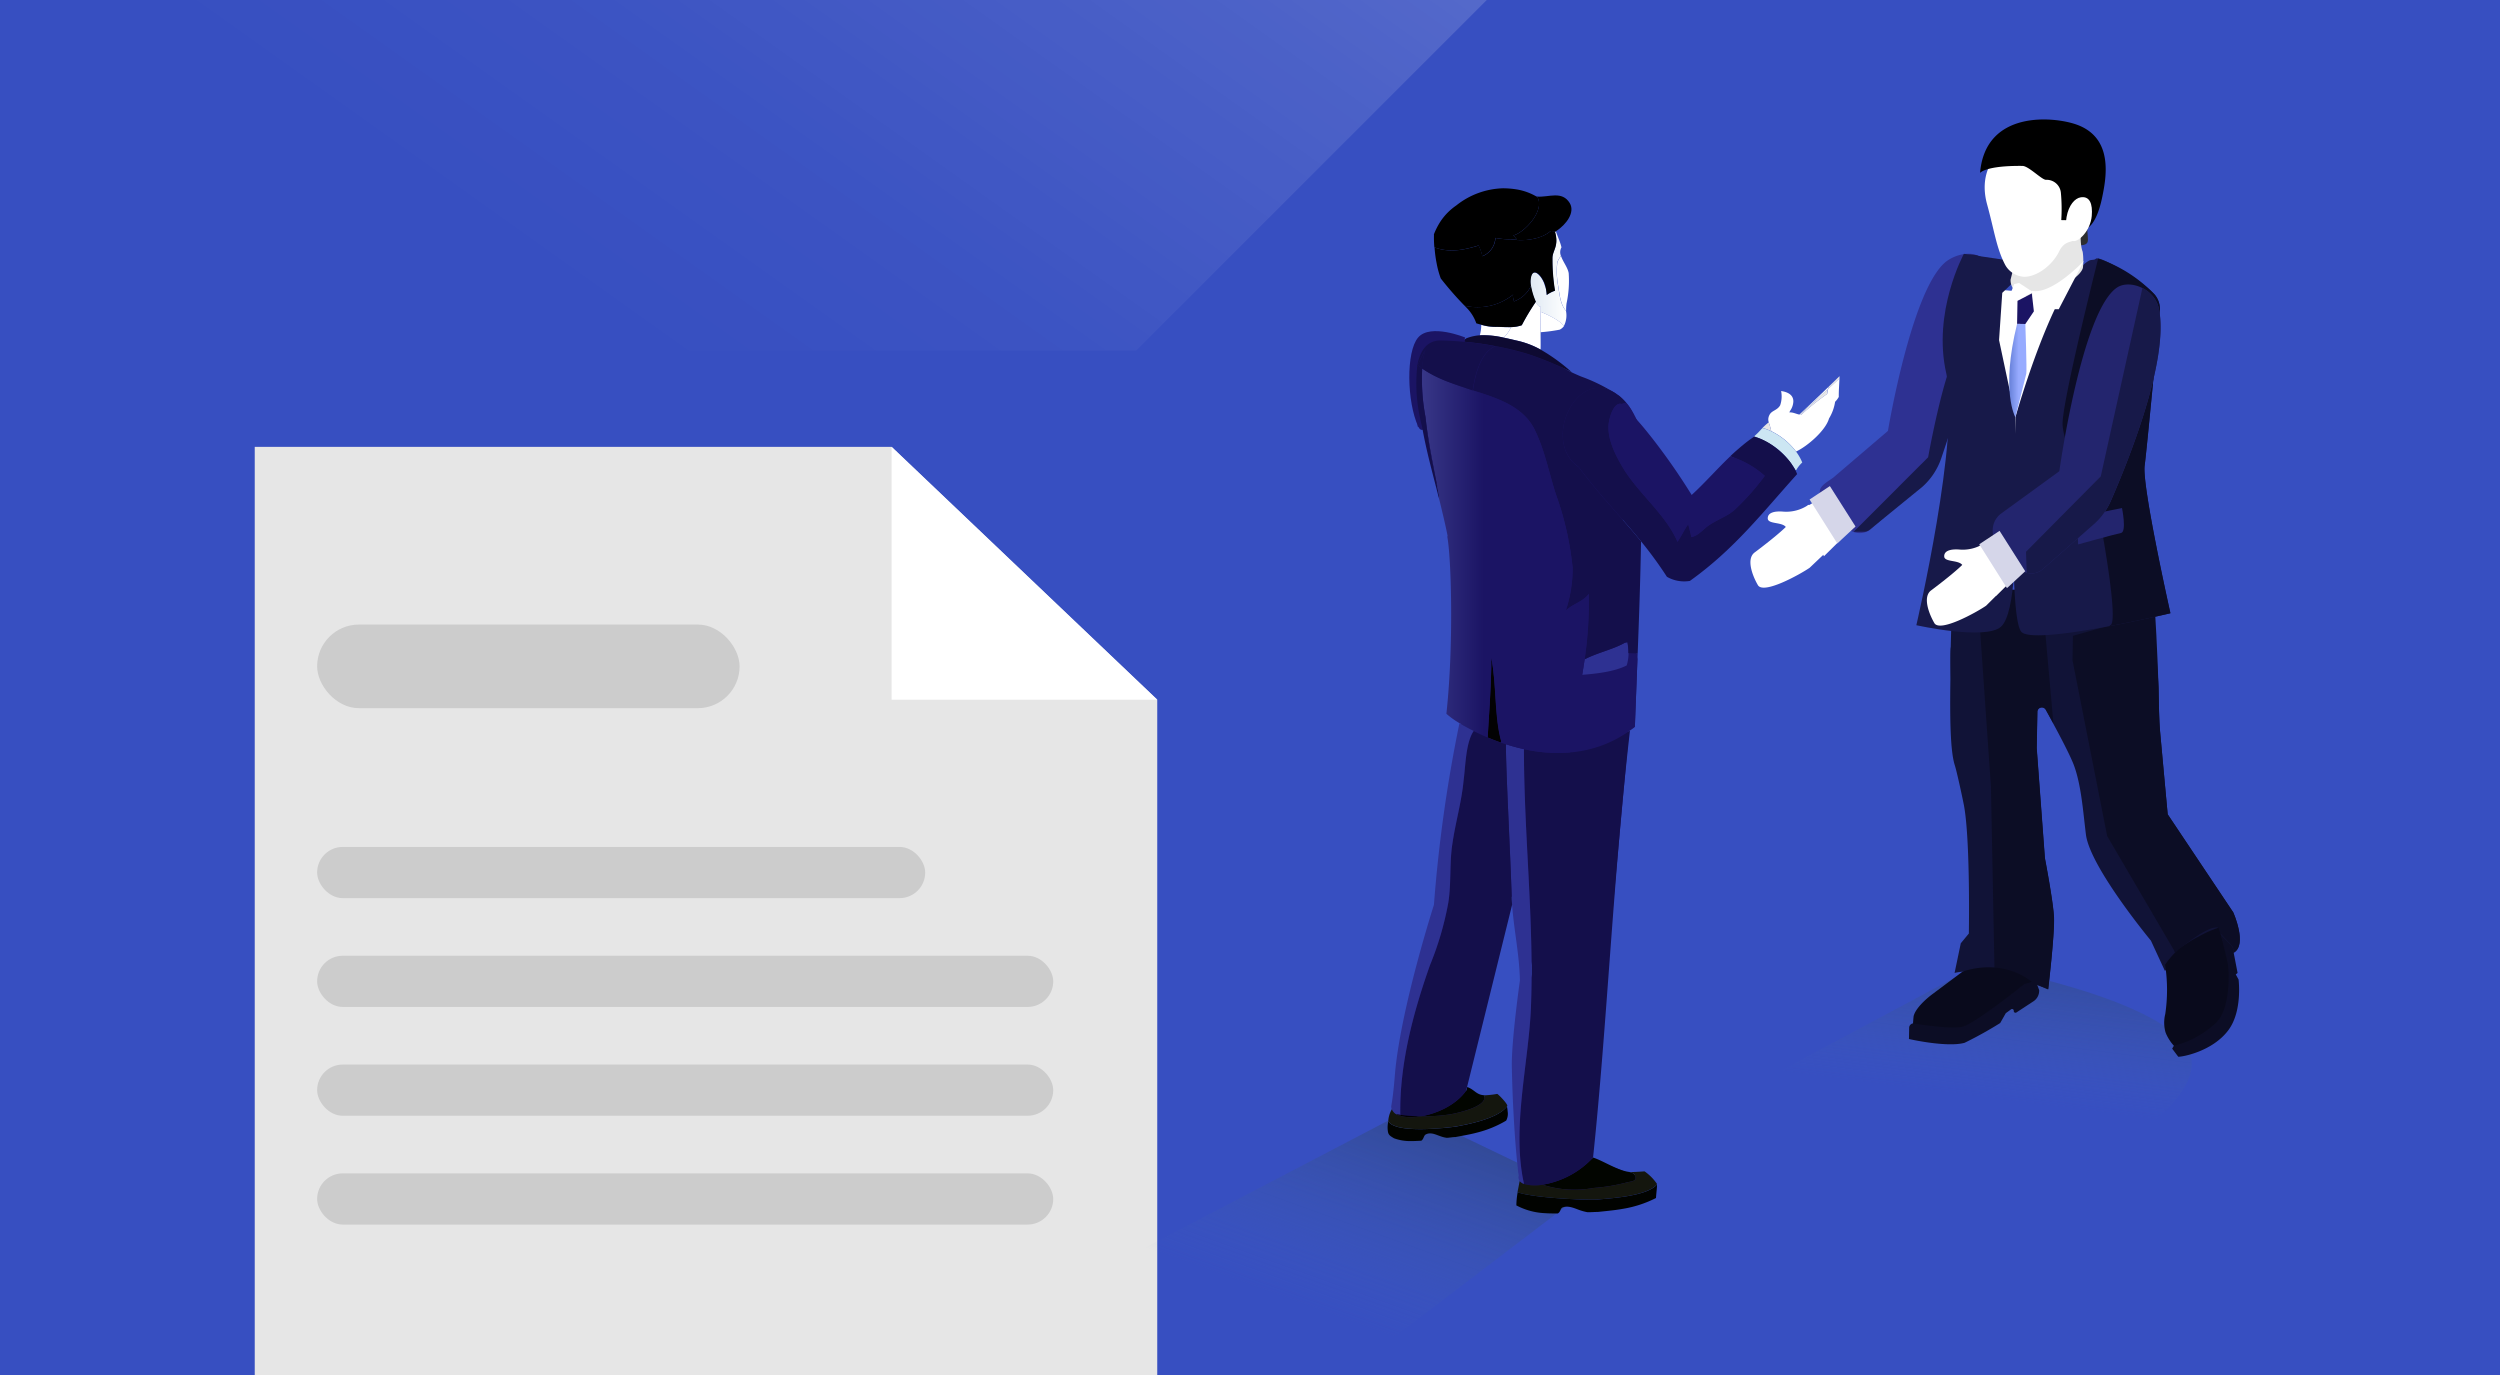 <svg xmlns="http://www.w3.org/2000/svg" xmlns:xlink="http://www.w3.org/1999/xlink" width="400" height="220" viewBox="0 0 400 220">
  <rect x="0" y="0" width="400" height="220" fill="#808080" stroke="none"/>
  <defs>
    <clipPath id="clip-path">
      <rect id="Rectangle_138" data-name="Rectangle 138" width="400" height="220" transform="translate(462)" fill="none"/>
    </clipPath>
    <linearGradient id="linear-gradient" x1="0.072" y1="0.626" x2="2.26" y2="-0.347" gradientUnits="objectBoundingBox">
      <stop offset="0.081" stop-color="#fff" stop-opacity="0"/>
      <stop offset="0.161" stop-color="#fff" stop-opacity="0.027"/>
      <stop offset="0.28" stop-color="#fff" stop-opacity="0.106"/>
      <stop offset="0.422" stop-color="#fff" stop-opacity="0.235"/>
      <stop offset="0.583" stop-color="#fff" stop-opacity="0.412"/>
      <stop offset="0.759" stop-color="#fff" stop-opacity="0.639"/>
      <stop offset="0.946" stop-color="#fff" stop-opacity="0.914"/>
      <stop offset="1" stop-color="#fff"/>
    </linearGradient>
    <linearGradient id="linear-gradient-2" x1="-1.253" y1="-7.199" x2="0.935" y2="-8.173" xlink:href="#linear-gradient"/>
    <linearGradient id="linear-gradient-3" x1="0.467" y1="0.586" x2="0.848" y2="-0.946" gradientUnits="objectBoundingBox">
      <stop offset="0" stop-color="#4b6cb7" stop-opacity="0"/>
      <stop offset="0.191" stop-color="#3c5897" stop-opacity="0.282"/>
      <stop offset="0.512" stop-color="#283e6c" stop-opacity="0.675"/>
      <stop offset="0.793" stop-color="#1c2d51" stop-opacity="0.914"/>
      <stop offset="1" stop-color="#182848"/>
    </linearGradient>
    <linearGradient id="linear-gradient-4" x1="-0.299" y1="-159.352" x2="0.69" y2="-159.352" gradientUnits="objectBoundingBox">
      <stop offset="0" stop-color="#123597"/>
      <stop offset="1" stop-color="#97abff"/>
    </linearGradient>
    <linearGradient id="linear-gradient-5" x1="0.351" y1="0.685" x2="1.034" y2="-0.36" gradientUnits="objectBoundingBox">
      <stop offset="0" stop-color="#4b6cb7" stop-opacity="0"/>
      <stop offset="1" stop-color="#182848"/>
    </linearGradient>
    <linearGradient id="linear-gradient-6" y1="0.5" x2="1" y2="0.5" gradientUnits="objectBoundingBox">
      <stop offset="0" stop-color="#dfe9f3"/>
      <stop offset="1" stop-color="#fff"/>
    </linearGradient>
    <linearGradient id="linear-gradient-7" x1="0" y1="0.5" x2="1" y2="0.5" xlink:href="#linear-gradient-6"/>
    <linearGradient id="linear-gradient-8" x1="-1.237" y1="-35.536" x2="0.369" y2="-35.536" gradientUnits="objectBoundingBox">
      <stop offset="0" stop-color="#97abff"/>
      <stop offset="1" stop-color="#1b1464"/>
    </linearGradient>
  </defs>
  <g id="add-client" transform="translate(-462)">
    <g id="Group_20" data-name="Group 20" clip-path="url(#clip-path)">
      <rect id="Rectangle_132" data-name="Rectangle 132" width="400" height="220" transform="translate(462)" fill="#374fc1"/>
      <path id="Path_36" data-name="Path 36" d="M419,56.11H643.77L747.748-47.867H427.831S421.51,53.6,419,56.11Z" fill="url(#linear-gradient)"/>
      <path id="Path_37" data-name="Path 37" d="M948.5,189.411H793.124l-71.876,71.876H942.4S946.765,191.146,948.5,189.411Z" fill="url(#linear-gradient-2)"/>
      <g id="Group_15" data-name="Group 15">
        <g id="Group_13" data-name="Group 13">
          <path id="Path_38" data-name="Path 38" d="M647.159,111.953V220h-144.4V71.5h101.9Z" fill="#e6e6e6"/>
          <path id="Path_39" data-name="Path 39" d="M647.159,111.953h-42.5V71.5Z" fill="#fff"/>
        </g>
        <g id="Group_14" data-name="Group 14">
          <rect id="Rectangle_133" data-name="Rectangle 133" width="67.593" height="13.38" rx="6.69" transform="translate(512.741 99.928)" fill="#ccc"/>
          <rect id="Rectangle_134" data-name="Rectangle 134" width="97.293" height="8.193" rx="4.097" transform="translate(512.741 135.509)" fill="#ccc"/>
          <rect id="Rectangle_135" data-name="Rectangle 135" width="117.776" height="8.193" rx="4.097" transform="translate(512.741 152.919)" fill="#ccc"/>
          <rect id="Rectangle_136" data-name="Rectangle 136" width="117.776" height="8.193" rx="4.097" transform="translate(512.741 170.329)" fill="#ccc"/>
          <rect id="Rectangle_137" data-name="Rectangle 137" width="117.776" height="8.193" rx="4.097" transform="translate(512.741 187.74)" fill="#ccc"/>
        </g>
      </g>
      <g id="Group_19" data-name="Group 19" transform="translate(-10 -2)">
        <g id="Group_17" data-name="Group 17" transform="translate(0 -15.029)">
          <g id="Group_16" data-name="Group 16" transform="translate(752.069 36.144)">
            <g id="Layer_1-2" data-name="Layer 1-2">
              <g id="pricing">
                <path id="Path_40" data-name="Path 40" d="M789.022,58.1c-.756-3.188-4.343-2.629-6.324-1.315-5.687,3.763-9.6,27.3-9.6,27.3l-8.739,7.467c-.748.562-2.083,1.235-2.167,2.166-.1.939.432,1.376,1.049,2.091l3.219,3.645a2.788,2.788,0,0,0,3.929.327l.066-.058,7.758-6.811a10.75,10.75,0,0,0,3.063-4.647C783.723,81.031,789.945,62.026,789.022,58.1Z" transform="translate(-751.096 -34.258)" fill="#2e3192"/>
                <path id="Path_41" data-name="Path 41" d="M784.792,55.987c.373,5.439.6,13.109-.865,15.008-2.325,3.031-4.877,17.3-4.877,17.3l-11.918,11.918h1.638a1.489,1.489,0,0,0,.94-.334l8.4-6.842a10.751,10.751,0,0,0,3.063-4.647c2.448-7.241,8.671-26.246,7.748-30.167C788.4,56.025,786.551,55.632,784.792,55.987Z" transform="translate(-750.619 -34.246)" fill="#171949"/>
                <path id="Path_42" data-name="Path 42" d="M822.135,174.019c2.765,8.988-22.834,21.47-22.834,21.47L755.51,177.042l32.731-17.505S819.371,165.031,822.135,174.019Z" transform="translate(-751.738 -24.271)" fill="url(#linear-gradient-3)"/>
                <path id="Path_43" data-name="Path 43" d="M816.027,140.729s-.96-10.366-1.223-13.328c-.133-1.473-.2-4.236-.235-6.913.01-.5-1-15.281-1-15.281l-31.937-.58s-.2,4.176-.323,9.363c-.129.082-.045,4.76-.052,5.13-.09,6.405-.014,11.532.707,13.767.336,1.064,1.16,4.9,1.422,6.21,1.086,5.406.824,20.706.824,20.706l-1.292,1.563-.991,4.743s5.206-1.492,14.966,2.642c0,0,1.028-8.567.933-11.43-.083-2.425-1.456-9.549-1.456-9.549l-1.31-17.593.105-5.764a.719.719,0,0,1,1.345-.4c1.46,2.64,3.727,6.834,4.475,8.773,1.222,3.2,1.521,7.72,1.956,11.172.651,5.224,10.4,16.981,10.4,16.981l2.234,4.833s5.468-4.238,11-2.873c2.26-1.229-.052-6.434-.052-6.434Z" transform="translate(-749.263 -29.554)" fill="#111337"/>
                <path id="Path_44" data-name="Path 44" d="M785.6,111.441l1.723,24.833.579,29.841a37.725,37.725,0,0,1,8.587,2.585s1.028-8.567.933-11.431c-.083-2.424-1.456-9.549-1.456-9.549l-1.31-17.592.105-5.765a.719.719,0,0,1,1.345-.4c.369.662.789,1.421,1.219,2.222l-1.539-17.173-3.734-4.183-2.168-.039Z" transform="translate(-748.843 -29.539)" fill="#0c0d25"/>
                <path id="Path_45" data-name="Path 45" d="M824.805,156.074l-10.5-15.68s-.96-10.366-1.223-13.328c-.133-1.473-.2-4.236-.235-6.913.005-.286-.28-7.861-.558-12.041l-13.146,3.718-.07,3.887.034.181,5.516,27.969,10.652,18.207.182.447s5.192-4.444,6.888-4l.385.927,2.024,2.185.105.875C827.117,161.279,824.805,156.074,824.805,156.074Z" transform="translate(-747.545 -29.219)" fill="#0c0d25"/>
                <path id="Path_46" data-name="Path 46" d="M788.8,61.022l10.343.865-1.726,7.952-4.115,7.5L791.03,84.89l-4.563-6.246Z" transform="translate(-748.759 -33.75)" fill="#fff"/>
                <path id="Path_47" data-name="Path 47" d="M790.81,81.717s-1.33,32.385.96,34.5,23.791-3.017,23.791-3.017-4.555-20.349-4.114-23.621c.367-2.766,1.944-19.618,2.423-24.7a3.6,3.6,0,0,0-.815-2.661c-1.762-2.063-8.751-6.365-9.418-5.737-.264.254-.738.1-1.112.319C796.933,60.033,790.81,81.717,790.81,81.717Z" transform="translate(-748.378 -34.193)" fill="#171949"/>
                <path id="Path_48" data-name="Path 48" d="M810.764,89.575c.368-2.765,1.945-19.618,2.423-24.7a3.6,3.6,0,0,0-.813-2.661,22.317,22.317,0,0,0-9.053-5.766c-1.958,7.857-5.778,23.637-5.694,26.537.119,3.891,6.318,17.108,6.318,17.108s2.69,14.676,1.314,15.016a.09.09,0,0,0-.084.1.094.094,0,0,0,.013.042c5.143-.965,9.708-2.057,9.708-2.057S810.325,92.847,810.764,89.575Z" transform="translate(-747.685 -34.191)" fill="#0c0d25"/>
                <path id="Path_49" data-name="Path 49" d="M799.992,94.276l6.935-1.424s.788,3.818-.162,4-6.852,1.823-6.852,1.823l-.136-2.971" transform="translate(-747.478 -30.687)" fill="#23256e"/>
                <path id="Path_50" data-name="Path 50" d="M794.847,57.383l-10.952-1.632s-5.09,9.323-2.81,19.189-4.8,40.235-4.8,40.235,11.033,2.46,13.538.247,2.254-14.534,2.254-14.534l.059-19-2.617-12.331.514-7.561Z" transform="translate(-749.739 -34.257)" fill="#171949"/>
                <path id="Path_51" data-name="Path 51" d="M763.033,100.649l2.753-2.716s-4.3-5.9-4.41-5.9l-.065.042a7.033,7.033,0,0,1-.919.512A25.38,25.38,0,0,0,763.033,100.649Z" transform="translate(-751.268 -30.766)" fill="#fff"/>
                <path id="Path_52" data-name="Path 52" d="M817.9,155.566a19.008,19.008,0,0,0-3.136,2,13.2,13.2,0,0,0-2.161,2.468,26.232,26.232,0,0,1,.025,7.9,5.659,5.659,0,0,0,.063,2.974,7.2,7.2,0,0,0,1.852,2.625c1.318.278,6.06-1.847,8.108-4.788,1.043-1.494.565-7.8.389-8.637-.092-.472-1.053-3.457-1.875-6A17.717,17.717,0,0,0,817.9,155.566Z" transform="translate(-746.258 -24.793)" fill="#090a1c"/>
                <path id="Path_53" data-name="Path 53" d="M783.769,160.552l-4.912,3.667c-1.207.914-2.688,2.337-2.958,3.485a19,19,0,0,0-.105,2.924s6.471,1.362,8.591.6,10.739-8.729,10.739-8.729S790.937,158.3,783.769,160.552Z" transform="translate(-749.787 -24.237)" fill="#090a1c"/>
                <path id="Path_54" data-name="Path 54" d="M795.494,161.87l-1.808.5s-7.977,6.405-9.958,6.845-7.878-.54-7.878-.54h0a.72.72,0,0,0-.611.725l-.033,1.772s6.044,1.39,8.893.612a61.509,61.509,0,0,0,5.708-3.171l.891-1.571.857-.624a.269.269,0,0,1,.419.255h0a.276.276,0,0,0,.413.262l2.779-1.822a2.026,2.026,0,0,0,.873-1.762h0Z" transform="translate(-749.842 -24.046)" fill="#0c0d25"/>
                <path id="Path_55" data-name="Path 55" d="M813.891,172.908a15.456,15.456,0,0,0,6.765-3.686c2.3-2.259,2.075-7.983,1.916-9.123s-1.178-4.978-1.178-4.978l1.89,1.949.807,4.183-.289.238.445.812s.656,5.012-1.613,8.081c-2.554,3.45-7.485,4.329-8.039,4.271l-.971-1.292Z" transform="translate(-746.146 -24.695)" fill="#0c0d25"/>
                <path id="Path_56" data-name="Path 56" d="M798.107,55.034h0l.1-5.579,3.342.06-.036,1.968C801.453,54.889,802.781,55.119,798.107,55.034Z" transform="translate(-747.639 -34.863)" fill="#2d2e30"/>
                <path id="Path_57" data-name="Path 57" d="M792.537,63.256a2.55,2.55,0,0,1-2.5-2.6v-.005l2.853-11.444a1.311,1.311,0,0,1,1.273-1.342l6.262.114a1.333,1.333,0,0,1,1.229,1.429,1.236,1.236,0,0,1-.026.18c-.67,4.251-.3,5.983-.05,6.606a10.148,10.148,0,0,1,.032,2.572C801.063,60.692,795.72,63.314,792.537,63.256Z" transform="translate(-748.416 -35.016)" fill="#e6e6e6"/>
                <path id="Path_58" data-name="Path 58" d="M798.312,38.8c-4.156-.425-10.049,2.753-10.049,2.753-1.5,1.528-2.631,4.222-1.615,7.933,1.181,4.311,1.5,7.031,2.9,9.691a3.7,3.7,0,0,0,3,1.886c2.015.036,4.519-1.8,5.618-4.045.956-1.961,2.14-1.295,3.214-2.2,1.515-1.306,2.559-3.128,2.889-6.423C804.355,47.423,804.067,39.386,798.312,38.8Z" transform="translate(-748.779 -35.893)" fill="#fff"/>
                <path id="Path_59" data-name="Path 59" d="M801.075,36.979c5.876,2.139,4.7,8.423,4.076,11.491-1.081,5.334-2.93,5.237-2.93,5.237s-.58-3.613-1.584-3.4c-.472.1-.775,1.012-.971,1.956l-1.09-.02a27.362,27.362,0,0,0-.059-4.344,2.287,2.287,0,0,0-2.347-2.1c-.631.089-2.791-2.21-3.8-2.223-5.961-.066-6.787,1.126-6.787,1.126C786.433,34.576,797.438,35.659,801.075,36.979Z" transform="translate(-748.843 -36.144)"/>
                <path id="Path_60" data-name="Path 60" d="M802.249,50.5c-.212,2.34-2.092,4.194-3,4s-1.367-1.9-1.03-3.828,1.335-3.007,2.247-3.159C801.923,47.268,802.422,48.542,802.249,50.5Z" transform="translate(-747.638 -35.053)" fill="#fff"/>
                <path id="Path_61" data-name="Path 61" d="M791.424,60l2.243,1.474-2.291,1.186-.041,2.253-1.658-2.22.982-2.5Z" transform="translate(-748.45 -33.848)" fill="#fff"/>
                <path id="Path_62" data-name="Path 62" d="M793.146,61.577l.343,2.054-.014.819,3.972.072,4.02-7.735S796.356,62.249,793.146,61.577Z" transform="translate(-748.116 -34.158)" fill="#fff"/>
                <path id="Path_63" data-name="Path 63" d="M793.346,61.534l.329,2.868-1.365,2.023-1.322-.024.067-3.681Z" transform="translate(-748.324 -33.701)" fill="#1b1464"/>
                <path id="Path_64" data-name="Path 64" d="M792.42,66s.266,7.453.152,7.938-1.746,6.988-1.746,6.988-2.39-4.138.272-14.939Z" transform="translate(-748.434 -33.273)" fill="url(#linear-gradient-4)"/>
                <path id="Path_65" data-name="Path 65" d="M787.138,97.918l-.065.041a6.261,6.261,0,0,1-3.966,1.06c-1.241-.107-2.545.07-2.511,1.1.025.926,2.27.533,2.885,1.354-1.535,1.512-4.941,4.047-4.941,4.047-1.431.994-.426,3.7.476,5.256s6.851-1.786,8.282-2.776l4.213-4.186S787.243,97.919,787.138,97.918Z" transform="translate(-749.591 -30.2)" fill="#fff"/>
                <path id="Path_66" data-name="Path 66" d="M788.124,106.446l2.645-2.629s-4.268-5.9-4.374-5.9l-.064.042a8.046,8.046,0,0,1-.909.513A25.35,25.35,0,0,0,788.124,106.446Z" transform="translate(-748.859 -30.2)" fill="#fff"/>
                <path id="Path_67" data-name="Path 67" d="M814.023,64.124c-.65-3.234-4.675-4.736-6.684-3.417-5.686,3.758-9.248,29.4-9.248,29.4L788.752,96.9a3.311,3.311,0,0,0-1.307,2.347,3.411,3.411,0,0,0,.81,2.59l3.224,3.646a2.783,2.783,0,0,0,3.921.328l.068-.06,8.15-7.168a10.633,10.633,0,0,0,2.713-3.733C808.949,88.859,815.692,72.386,814.023,64.124Z" transform="translate(-748.667 -33.826)" fill="#23256e"/>
                <path id="Path_68" data-name="Path 68" d="M795,105.7l8.15-7.168a10.633,10.633,0,0,0,2.713-3.733c2.638-5.994,9.369-22.462,7.7-30.724a4.853,4.853,0,0,0-2.648-3.323L804.253,90.88l-11.964,12.066.12,3.368A2.771,2.771,0,0,0,795,105.7Z" transform="translate(-748.199 -33.776)" fill="#171949"/>
                <path id="Path_69" data-name="Path 69" d="M792.821,102.65l-2.922,2.708-4.432-7.027,3.25-2.147Z" transform="translate(-748.855 -30.367)" fill="#d5d6e9"/>
                <path id="Path_70" data-name="Path 70" d="M761.384,92.378l-.065.042a6.269,6.269,0,0,1-3.966,1.06c-1.241-.107-2.545.069-2.511,1.1.025.926,2.27.534,2.885,1.354-1.536,1.512-4.941,4.047-4.941,4.047-1.431,1-.427,3.7.476,5.256s6.851-1.785,8.282-2.775l3.788-3.6S761.489,92.38,761.384,92.378Z" transform="translate(-752.069 -30.733)" fill="#fff"/>
                <path id="Path_71" data-name="Path 71" d="M768.055,96.122l-2.922,2.708L760.7,91.8l3.25-2.147Z" transform="translate(-751.238 -30.995)" fill="#d5d6e9"/>
              </g>
            </g>
          </g>
        </g>
        <g id="Group_18" data-name="Group 18">
          <path id="Path_72" data-name="Path 72" d="M725.165,193.02l-38.5,29.327L648.22,205.284l49.063-25.648Z" fill="url(#linear-gradient-5)"/>
          <g id="_Group_" data-name=" Group ">
            <path id="Path_73" data-name="Path 73" d="M698.833,70.262l-.327-11.684,1.634-2.271h10.38l6.488,1.634,5.649,3.235,2.782,2.6s6.488-1.295,9.086,7.137,7.133,11.68,7.133,11.68l3.57-1.634,4.865-6.814,3.894-2.272,4.865,4.22-6.487,9.4-9.743,6.177-10.381-7.46-2.921,4.539,2.921,10.38,1.753,8.35-.388,10.213-1.042-.094v2.272l-6.16,67.466,8.7,3.3L729.32,192.2l-13.889.719L715,189.4v-8.819l-.274-8.171.327-5.511.645-4.22,1.635-5.511-1.635-5.841-1.295-5.838h-1.948l-6.81,30.814,4.31,1.377-1.389,2.517-12.975,1.634-.327-3.567.65-7.463,1.3-4.539.972-5.515,1.945-5.838.972-4.215,1.3-3.894.323-4.216.976-5.515L705,131.237l.327-5.515.323-6.487.323-3.244V103.025l-.646-7.137V81.614l-2.6-.322-1.021-2.162-1.573-8.868Z" fill="#1b1464"/>
            <path id="Path_74" data-name="Path 74" d="M766.324,62.185v.376c-.617.572-1.226,1.144-1.834,1.683a2.274,2.274,0,0,1,.163-.437C765.2,63.284,765.768,62.728,766.324,62.185Z" fill="#e6e6e6"/>
            <path id="Path_75" data-name="Path 75" d="M759.906,68.317c1.226-1.144,2.933-2.766,4.735-4.494a2.379,2.379,0,0,0-.164.437C762.071,66.483,760.012,68.346,759.906,68.317Z" fill="url(#linear-gradient-6)"/>
            <path id="Path_76" data-name="Path 76" d="M764.31,65.057a41.307,41.307,0,0,0-4.147,3.334,1.527,1.527,0,0,1-.269-.029v-.045c.106.029,2.165-1.834,4.571-4.085C764.4,64.53,764.359,64.8,764.31,65.057Z" fill="#e6e6e6"/>
            <path id="Path_77" data-name="Path 77" d="M766.312,62.561c-.033,1.009-.123,1.985-.107,2.945a3.473,3.473,0,0,1-.588.781,7.161,7.161,0,0,1-.976,2.675h0c-.539,1.925-3.473,4.449-5.229,5.262l-.033.029a10.989,10.989,0,0,0-3.979-3.268,8.687,8.687,0,0,0-.408-1.414l-.041-.2a1.4,1.4,0,0,1,0-.523,1.653,1.653,0,0,1,.314-.694c.409-.495,1.144-.572,1.561-1.308a4.359,4.359,0,0,0,.151-2.283c1.43.212,1.985.87,1.957,1.7a2.816,2.816,0,0,1-.511,1.459h0a1.227,1.227,0,0,1-.151.257,2.31,2.31,0,0,1,.662.074c.343.089.662.224.992.285a1.448,1.448,0,0,0,.27.029,41.077,41.077,0,0,1,4.147-3.333c.044-.258.093-.527.167-.817C765.078,63.705,765.7,63.133,766.312,62.561Z" fill="#fff"/>
            <path id="Path_78" data-name="Path 78" d="M754.992,69.579a8.687,8.687,0,0,1,.408,1.414,7.708,7.708,0,0,0-1.4-.527A9.178,9.178,0,0,1,754.992,69.579Z" fill="#e6e6e6"/>
            <path id="Path_79" data-name="Path 79" d="M759.379,74.269A7.7,7.7,0,0,1,760.36,76a4.823,4.823,0,0,0-.948,1.189l-.119.057a11.829,11.829,0,0,0-5.907-5.155c-.241-.09-.466-.164-.678-.241h-.09a11.077,11.077,0,0,0,1.144-1.128l.237-.241a7.708,7.708,0,0,1,1.4.527A10.986,10.986,0,0,1,759.379,74.269Z" fill="#cce6f3"/>
            <path id="Path_80" data-name="Path 80" d="M706.427,56s-5.56-2.292-7.525,0-1.8,10.3,0,14.229S706.427,56,706.427,56Z" fill="#1b1464"/>
            <path id="Path_81" data-name="Path 81" d="M724.622,76.749c-5.952-4.085-.527-15.479,5.438-12.084a6.3,6.3,0,0,1,.874.6l.029-.028a9.653,9.653,0,0,1,1.225,1.2l-.723.2c-1.225-.376-1.969,2.075-2.087,3.186-.241,2.451,1.094,5.021,2.328,7.092,2.451,4.044,6.855,7.472,8.685,11.77.617-.858,1.115-1.969,1.728-2.827.123.616.364,1.352.482,2.087,1.226-.253,1.953-1.352,2.946-1.969,1.474-.976,2.81-1.336,4.044-2.451a39.016,39.016,0,0,0,4.763-5.38,15.035,15.035,0,0,0-5.531-3.125,1.185,1.185,0,0,0,.123-.123c.314-.3.645-.6.976-.886s.584-.511.886-.752a19.594,19.594,0,0,1,1.892-1.414c.212.078.437.152.678.242a11.829,11.829,0,0,1,5.907,5.155c.086.212.18.408.253.617-5.56,6.177-10.053,12.023-17.157,17.088a5.523,5.523,0,0,1-3.677-.662h0a62.257,62.257,0,0,0-4.146-5.678C731.31,84.592,727.972,81.271,724.622,76.749Z" fill="#140f4b"/>
            <path id="Path_82" data-name="Path 82" d="M734.027,106.521c-.225,6.128-.434,10.806-.434,11.782a7.221,7.221,0,0,1-.817.584,19.044,19.044,0,0,1-9.542,3.5c.674-3.591.857-7.467,1.6-11.058.094-.454.184-.9.274-1.352,2.328-.184,5.212-.527,7.108-1.5a6.753,6.753,0,0,0,.3-2Z" fill="#1b1464"/>
            <path id="Path_83" data-name="Path 83" d="M725.55,107.481c2.042-1.066,4.567-1.593,6.446-2.659l.409-.09a9.159,9.159,0,0,1,.163,1.74,6.753,6.753,0,0,1-.3,2c-1.9.977-4.78,1.32-7.108,1.5C725.284,109.148,725.419,108.323,725.55,107.481Z" fill="#2e3192"/>
            <path id="Path_84" data-name="Path 84" d="M742.609,87.942c-.118-.735-.359-1.471-.482-2.087-.612.858-1.111,1.969-1.728,2.827-1.83-4.3-6.234-7.725-8.685-11.77-1.225-2.071-2.569-4.641-2.328-7.092.118-1.111.858-3.562,2.087-3.186l.723-.2a6.528,6.528,0,0,1,1.291,2.271h0c.817.887,1.577,1.79,2.317,2.721.253.315.494.617.735.931a100.91,100.91,0,0,1,6.128,8.837c2.1-1.92,4.056-4.163,6.176-6.189a15.017,15.017,0,0,1,5.532,3.125,39.087,39.087,0,0,1-4.764,5.38c-1.225,1.111-2.569,1.471-4.044,2.451C744.562,86.59,743.843,87.689,742.609,87.942Z" fill="#1b1464"/>
            <path id="Path_85" data-name="Path 85" d="M718.8,191.55a14.088,14.088,0,0,0,8.085-4.342c1.609.494,4,2.132,5.874,2.312v.032a1.051,1.051,0,0,1,.817.478c.482.981-.572.981-1.225,1.144a29.627,29.627,0,0,1-5.38.9A16.763,16.763,0,0,1,718.8,191.55Z" fill="#020500"/>
            <path id="Path_86" data-name="Path 86" d="M725.55,107.481c-.119.842-.253,1.667-.409,2.5-.331.028-.633.044-.931.057.057-.617.147-1.226.237-1.879A8.748,8.748,0,0,1,725.55,107.481Z" fill="#1b1464"/>
            <path id="Path_87" data-name="Path 87" d="M721.3,47.654a12.487,12.487,0,0,1-.122-3.676,3.97,3.97,0,0,1,.588-1.022c.282.9,1.066,1.818,1.225,2.75a17.212,17.212,0,0,1-.347,4.857,7.816,7.816,0,0,0-.061,1.185C721.661,50.751,721.538,49.08,721.3,47.654Z" fill="#fff"/>
            <path id="Path_88" data-name="Path 88" d="M718.474,51.862c1.226.511,3.113,1.381,3.759,2.312a1.838,1.838,0,0,1-.678.572,25.729,25.729,0,0,1-3.064.409C718.474,54.011,718.458,52.81,718.474,51.862Z" fill="#fff"/>
            <path id="Path_89" data-name="Path 89" d="M719.242,47.773a6.655,6.655,0,0,1,.237,1.43,4.587,4.587,0,0,1,1.295-.679,30.016,30.016,0,0,1-.408-5.245c.032-1.2,1.086-1.908.408-4.163a1.046,1.046,0,0,1,.164-.106c.3.891.706,1.732.9,2.57a1.567,1.567,0,0,0-.089,1.368,4,4,0,0,0-.589,1.021,12.443,12.443,0,0,0,.123,3.677c.237,1.426.359,3.1,1.274,4.085a3.755,3.755,0,0,1-.343,2.451c-.645-.931-2.541-1.8-3.758-2.312v-.841c-.274.073-.527-.258-.768-.74a10.617,10.617,0,0,1-.78-2.553,4.536,4.536,0,0,1-.062-.78c.164-2.75,2-.707,2.345.817Z" fill="url(#linear-gradient-7)"/>
            <path id="Path_90" data-name="Path 90" d="M726.89,187.208a14.088,14.088,0,0,1-8.085,4.342,6.4,6.4,0,0,1-2.962-.122c-2.042-9.016.817-19.536,1.116-28.478.494-13.706-1.128-27.232-1.128-41.085a24.723,24.723,0,0,0,7.423.523,19.051,19.051,0,0,0,9.543-3.5C730.137,141.8,729.145,165.912,726.89,187.208Z" fill="#140f4b"/>
            <path id="Path_91" data-name="Path 91" d="M720.938,81.075c-1.112-3.428-1.835-7.333-3.546-10.621-1.847-3.444-5.891-4.78-9.437-5.891-.09-.033-.18-.062-.286-.09.494-3.338,1.532-6.193,3.591-7.08a45.857,45.857,0,0,1,5.368,1.324,51.671,51.671,0,0,1,6.851,2.859c.494.237.992.45,1.487.662a27.243,27.243,0,0,1,5.094,2.451c-5.964-3.394-11.39,7.995-5.438,12.084,3.35,4.523,6.688,7.844,9.948,11.847-.106,6.042-.331,12.546-.543,17.93l-1.487-.049a9.142,9.142,0,0,0-.164-1.74l-.408.09c-1.88,1.066-4.416,1.593-6.447,2.659a62.105,62.105,0,0,0,.662-10.474c-.858,1.225-2.57,1.593-3.677,2.688a21.427,21.427,0,0,0,1.1-6.851A48.531,48.531,0,0,0,720.938,81.075Z" fill="#140f4b"/>
            <path id="Path_92" data-name="Path 92" d="M727.49,193.94c-1.066.106-9.857-.2-12.664-1.173H714.8c.118-.645.253-1.29.343-1.8a1.63,1.63,0,0,0,.69.462,6.4,6.4,0,0,0,2.962.122,16.759,16.759,0,0,0,8.17.527,29.6,29.6,0,0,0,5.38-.9c.662-.163,1.716-.163,1.226-1.144a1.051,1.051,0,0,0-.817-.478v-.032h.274c.69,0,2.1-.106,2.1-.106A7.788,7.788,0,0,1,737.1,191.4v.106C735.485,193.486,729.067,193.756,727.49,193.94Z" fill="#14160e"/>
            <path id="Path_93" data-name="Path 93" d="M714.839,192.767c2.794.977,11.585,1.279,12.664,1.173,1.576-.184,7.994-.454,9.62-2.418,0,.567-.09,1.111-.167,2.161a18.127,18.127,0,0,1-5.381,1.744c-1.246.225-2.659.347-3.905.482-.527,0-1.226.061-1.671.045a8.012,8.012,0,0,1-1.291-.347c-.768-.27-1.8-.781-2.7-.409-.364.147-.3.719-.768.96,0,0-1.487,0-1.924-.045a10.772,10.772,0,0,1-4.7-1.25,13.054,13.054,0,0,1,.212-2.116Z" fill="#010300"/>
            <path id="Path_94" data-name="Path 94" d="M720.1,38.969c-1.6,1.4-4.4,1.671-6.385,1.34h.976c-.241-.241-.359-.5-.6-.617,1.834-.449,5.213-4.085,3.844-6.238,1.867.151,3.983-1,5.233,1.054.87,1.487-.543,3.4-2.21,4.494Z"/>
            <path id="Path_95" data-name="Path 95" d="M718.491,55.167c0,1.021.028,2.042,0,2.766a14.132,14.132,0,0,0-3.894-1.459c-.645-.151-1.323-.314-2-.449a6.506,6.506,0,0,0,1.184-1.683,5.459,5.459,0,0,0,1.684-.3,36.069,36.069,0,0,1,2.255-3.758c.241.482.494.817.768.739v.842C718.458,52.81,718.474,54.011,718.491,55.167Z" fill="#fff"/>
            <path id="Path_96" data-name="Path 96" d="M713.874,145.531c-.286-8.518-.931-20.165-.931-24.45.915.3,1.879.556,2.888.784,0,13.853,1.634,27.371,1.128,41.085-.319,8.942-3.142,19.462-1.116,28.478a1.636,1.636,0,0,1-.69-.462,1.009,1.009,0,0,1-.151-.891c-.135-.69-.568-4.64-.854-10.294-.122-2.149-.2-4.567-.257-7.137-.074-4.146,1.295-13.767,1.295-13.767-.094-4.281-.981-8.17-1.25-12.141C713.907,146.344,713.891,145.939,713.874,145.531Z" fill="#2e3192"/>
            <path id="Path_97" data-name="Path 97" d="M712.208,120.587l-.074.224c-.739-.257-1.446-.527-2.108-.817.213-3.635.5-7.353.572-11.1v-1.7C711.472,111.465,711.109,116.677,712.208,120.587Z" fill="#030203"/>
            <path id="Path_98" data-name="Path 98" d="M713.7,40.289a12.286,12.286,0,0,1-2.451-.225,3.327,3.327,0,0,1-2.088,2.929,7.039,7.039,0,0,0-.6-1.712c-2.406.719-4.572,1.2-7.064.3a17.854,17.854,0,0,1-.061-2.043h-.028a11.176,11.176,0,0,1,1.139-2.21A9.458,9.458,0,0,1,705,34.876a12.548,12.548,0,0,1,7.423-2.749,13.833,13.833,0,0,1,2.5.224,9.446,9.446,0,0,1,2.917,1.095h.1c1.369,2.149-2.01,5.789-3.844,6.238.241.119.359.376.6.617C714.373,40.305,714.042,40.305,713.7,40.289Z"/>
            <path id="Path_99" data-name="Path 99" d="M713.785,54.342a6.533,6.533,0,0,1-1.185,1.683,13.958,13.958,0,0,0-3.832-.364,6.7,6.7,0,0,0,.237-1.683,7.959,7.959,0,0,0,2.525.331c.588,0,1.172.045,1.777.045C713.454,54.354,713.637,54.354,713.785,54.342Z" fill="#fff"/>
            <path id="Path_100" data-name="Path 100" d="M719.479,49.2a6.655,6.655,0,0,0-.237-1.43h0c-.347-1.532-2.181-3.575-2.345-.817a4.542,4.542,0,0,0,.062.78,4.791,4.791,0,0,1-2.737,2.5c0-.241-.254-.735-.119-1.1a9.065,9.065,0,0,1-7.762,1.789,52.2,52.2,0,0,1-3.819-4.371h0a14.822,14.822,0,0,1-.666-2.451,19.313,19.313,0,0,1-.327-2.512c2.492.9,4.657.408,7.063-.3a7.058,7.058,0,0,1,.6,1.711,3.342,3.342,0,0,0,2.087-2.929,12.226,12.226,0,0,0,2.451.225h0c1.986.331,4.78.061,6.386-1.34l.857.045a1.012,1.012,0,0,0-.163.106c.662,2.255-.409,2.962-.409,4.163a30.118,30.118,0,0,0,.409,5.245A4.52,4.52,0,0,0,719.479,49.2Z"/>
            <path id="Path_101" data-name="Path 101" d="M706.35,50.914a9.077,9.077,0,0,0,7.761-1.789c-.134.363.119.858.119,1.1a4.791,4.791,0,0,0,2.737-2.5,10.663,10.663,0,0,0,.78,2.553,36.423,36.423,0,0,0-2.255,3.758,5.458,5.458,0,0,1-1.683.3h-.478c-.6,0-1.189-.029-1.777-.045a7.963,7.963,0,0,1-2.525-.331c-.224-.057-.494-.135-.817-.225a6.646,6.646,0,0,0-1.6-2.537A3.83,3.83,0,0,1,706.35,50.914Z"/>
            <path id="Path_102" data-name="Path 102" d="M712.6,56.025c.674.135,1.352.3,2,.449a14.132,14.132,0,0,1,3.894,1.459,28.9,28.9,0,0,1,4.988,3.623,52.767,52.767,0,0,0-6.851-2.86,45.966,45.966,0,0,0-5.376-1.319,47.926,47.926,0,0,0-4.9-.69l.044-.409a.612.612,0,0,0,.18-.135,7.413,7.413,0,0,1,2.2-.5A13.933,13.933,0,0,1,712.6,56.025Z" fill="#0e0a32"/>
            <path id="Path_103" data-name="Path 103" d="M725.55,107.481a62.207,62.207,0,0,0,.662-10.474c-.858,1.226-2.57,1.593-3.677,2.688a21.449,21.449,0,0,0,1.1-6.851,49.872,49.872,0,0,0-2.692-11.769c-1.111-3.428-1.835-7.333-3.546-10.622-1.847-3.443-5.891-4.779-9.437-5.89-.09-.033-.18-.062-.286-.09-3.052-1.054-5.56-1.761-8.117-3.518a32.58,32.58,0,0,0,.527,7.762c.482,4.449,1.368,8.338,2.21,12.832-.029.045-.045.09-.078.135.062.212.107.408.168.633.408,1.711.858,3.529,1.246,5.5h-.074c.646,3.269,1.066,17.387-.135,28.388a13.206,13.206,0,0,0,2.1,1.5c.646.408,1.414.817,2.268,1.262.69.331,1.429.69,2.238,1.021.213-3.636.5-7.353.572-11.1V107.1a.172.172,0,0,1,0,.09c.842,4.269.478,9.482,1.577,13.391l-.074.225c.254.09.54.18.818.27.915.3,1.879.555,2.888.784a24.717,24.717,0,0,0,7.422.523c.675-3.591.858-7.468,1.606-11.058.094-.454.184-.9.274-1.353-.331.029-.634.045-.932.058.057-.617.147-1.226.237-1.88A8.79,8.79,0,0,1,725.55,107.481Z" fill="url(#linear-gradient-8)"/>
            <path id="Path_104" data-name="Path 104" d="M703.9,180.316a28.4,28.4,0,0,1-4.616.3c2.676-.437,5.789-1.879,7.353-4.191l.119-.5c1.172.409,1.43,1.226,2.659,1.308C710.267,178.972,705.251,180.1,703.9,180.316Z" fill="#020500"/>
            <path id="Path_105" data-name="Path 105" d="M698.849,60.412a24.484,24.484,0,0,1,1.226-2.479,14.051,14.051,0,0,0-.515,3.006A8.331,8.331,0,0,1,698.849,60.412Z" fill="#140f4b"/>
            <path id="Path_106" data-name="Path 106" d="M699.523,70.225a26.511,26.511,0,0,1-.768-9.6,1.831,1.831,0,0,1,.094-.213c.237.2.478.36.7.527a32.533,32.533,0,0,0,.527,7.762c.482,4.449,1.368,8.338,2.21,12.831-.029.045-.045.09-.078.135C701.223,77.709,700.222,74.224,699.523,70.225Z" fill="#140f4b"/>
            <path id="Path_107" data-name="Path 107" d="M699.225,180.61a25.349,25.349,0,0,1-3.174-.241c-.135-8.146,2.091-16.426,4.751-23.955a49.583,49.583,0,0,0,2.929-9.964c.5-3.1.167-6.357.662-9.47.494-3.423,1.474-6.687,1.789-10.114.315-2.329.331-5.993,1.6-7.889.691.331,1.43.69,2.239,1.021.662.286,1.369.556,2.108.817.253.09.539.18.817.27,0,4.285.646,15.932.932,24.45,0,.408.032.817.061,1.225l-7.215,29.185-.118.5c-1.548,2.312-4.661,3.754-7.353,4.191Z" fill="#140f4b"/>
            <path id="Path_108" data-name="Path 108" d="M700.067,57.933a24.484,24.484,0,0,0-1.226,2.479.051.051,0,0,1-.045-.028,3.529,3.529,0,0,1,.074-.409h0c.482-2.042,1.576-3.534,3.676-3.5,1.291.029,2.553.1,3.771.225a48.166,48.166,0,0,1,4.9.69c-2.043.887-3.1,3.742-3.591,7.08-3.051-1.054-5.56-1.761-8.117-3.518A14.079,14.079,0,0,1,700.067,57.933Z" fill="#140f4b"/>
            <path id="Path_109" data-name="Path 109" d="M698.8,60.384s.029.028.045.028a1.831,1.831,0,0,0-.094.213A1.043,1.043,0,0,1,698.8,60.384Z" fill="#191718"/>
            <path id="Path_110" data-name="Path 110" d="M699.225,180.61a7.145,7.145,0,0,1-3.174-.061v-.18A25.349,25.349,0,0,0,699.225,180.61Z" fill="#030203"/>
            <path id="Path_111" data-name="Path 111" d="M700.8,156.414c-2.66,7.529-4.9,15.809-4.751,23.955l-.662-.09a1.609,1.609,0,0,1-.719-.817,1.424,1.424,0,0,1-.074-.453c.3-1.634.462-3.469.613-5.336.948-10.474,6.222-26.9,6.222-26.9a231.169,231.169,0,0,1,4.085-29.079c.646.409,1.414.817,2.267,1.263-1.274,1.895-1.291,5.56-1.605,7.888-.315,3.428-1.295,6.692-1.789,10.115-.495,3.113-.164,6.373-.662,9.469A49.368,49.368,0,0,1,700.8,156.414Z" fill="#2e3192"/>
            <path id="Path_112" data-name="Path 112" d="M696.051,180.369v.18a2.434,2.434,0,0,1-.662-.27Z" fill="#0d0a0c"/>
            <path id="Path_113" data-name="Path 113" d="M694.127,181.419c1.25,2.091,10.008.964,10.928.817,1.335-.27,6.536-1.156,8.055-3.2a5.932,5.932,0,0,1,.119.817,2.324,2.324,0,0,1-.241,1.446,17.429,17.429,0,0,1-4.747,1.937c-1.066.286-2.284.482-3.354.69-.433,0-1.05.123-1.426.123a4.81,4.81,0,0,1-1.082-.286c-.646-.213-1.487-.674-2.268-.241-.318.163-.3.735-.706.992,0,0-1.279.074-1.634.058a7.392,7.392,0,0,1-2.737-.45c-.45-.286-.817-.437-.944-.947a4.035,4.035,0,0,1,0-1.549h0a.34.34,0,0,1,.029-.167Z" fill="#010300"/>
            <path id="Path_114" data-name="Path 114" d="M696.051,180.549a7.145,7.145,0,0,0,3.174.061h.041a28.485,28.485,0,0,0,4.632-.294c1.369-.208,6.386-1.336,5.5-3.08a2.945,2.945,0,0,0,.376,0,14.659,14.659,0,0,0,1.789-.213c.213.106,1.789,1.7,1.593,1.969a.028.028,0,0,1-.028.029c-1.5,2.042-6.72,2.933-8.056,3.2-.919.151-9.678,1.278-10.928-.817h0a.34.34,0,0,1-.029.167,4.245,4.245,0,0,1,.585-2.1,1.6,1.6,0,0,0,.719.817A2.417,2.417,0,0,0,696.051,180.549Z" fill="#14160e"/>
          </g>
        </g>
      </g>
    </g>
  </g>
</svg>
